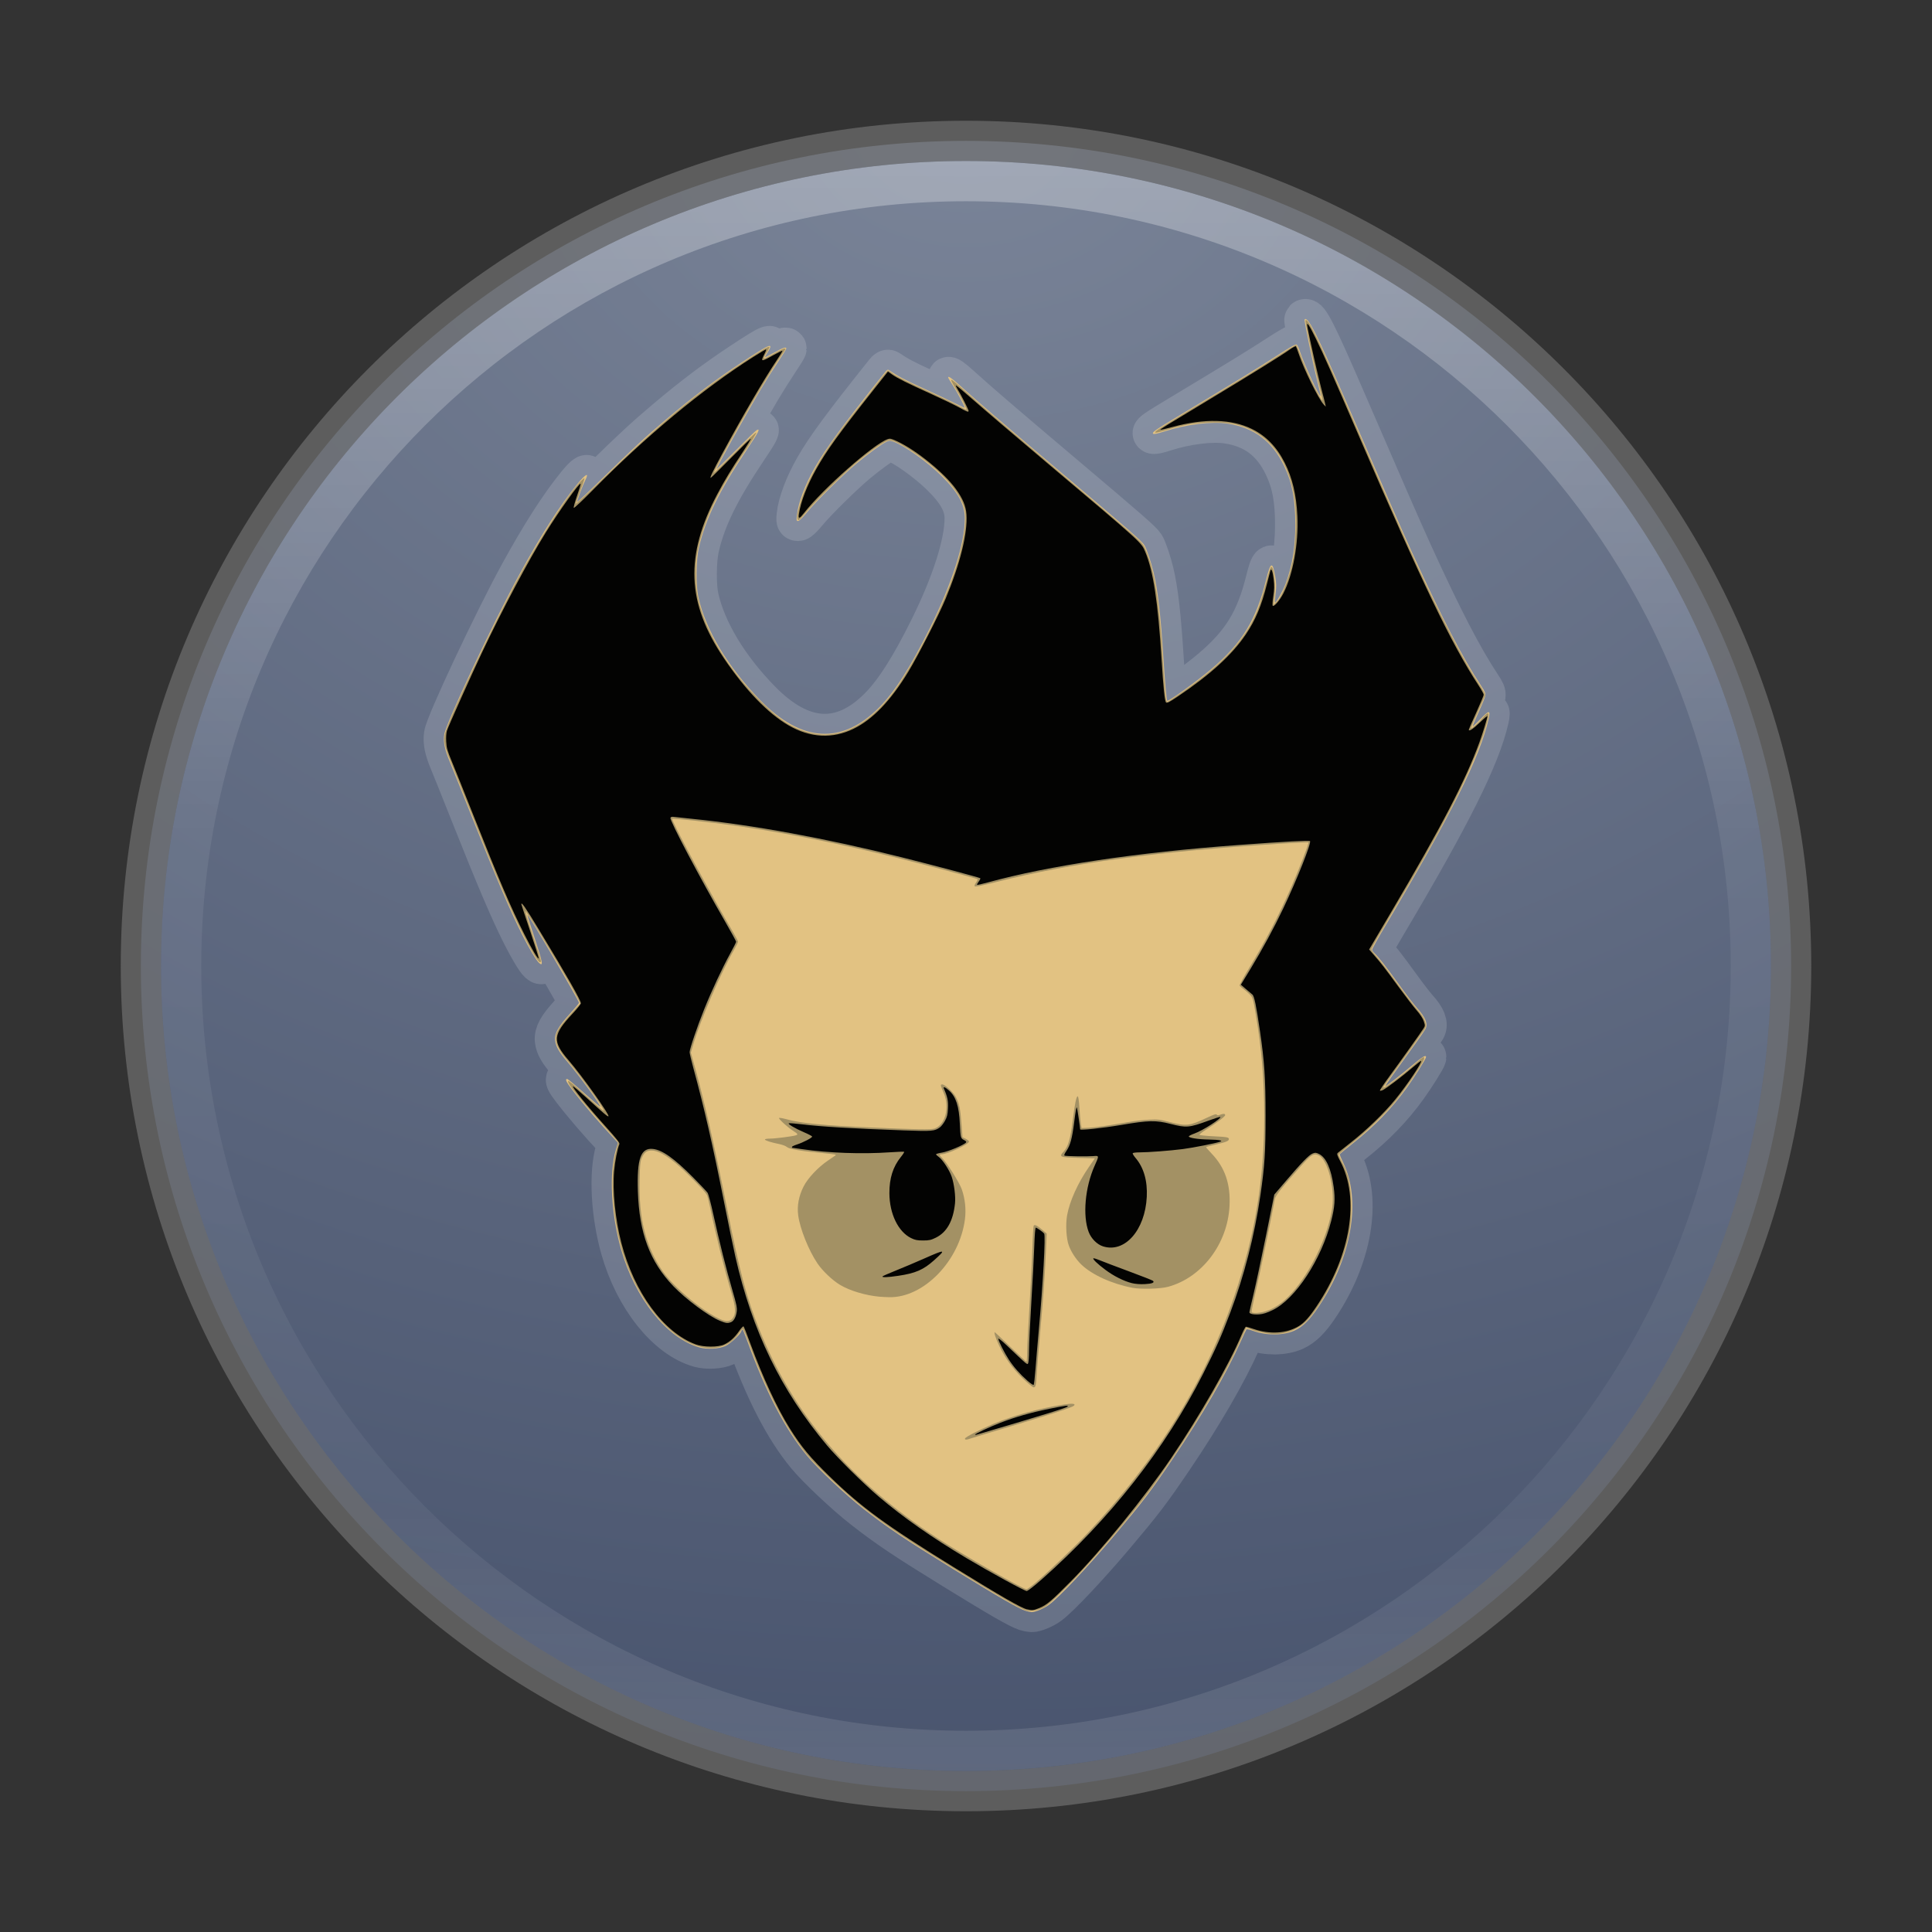 <?xml version="1.0" encoding="UTF-8" standalone="no"?>
<!-- Created with Inkscape (http://www.inkscape.org/) -->

<svg
   xmlns:dc="http://purl.org/dc/elements/1.1/"
   xmlns:cc="http://creativecommons.org/ns#"
   xmlns:rdf="http://www.w3.org/1999/02/22-rdf-syntax-ns#"
   xmlns:svg="http://www.w3.org/2000/svg"
   xmlns="http://www.w3.org/2000/svg"
   xmlns:sodipodi="http://sodipodi.sourceforge.net/DTD/sodipodi-0.dtd"
   xmlns:inkscape="http://www.inkscape.org/namespaces/inkscape"
   id="svg4951"
   height="48px"
   width="48px"
   version="1.1"
   inkscape:version="0.91 r13725"
   sodipodi:docname="dontstarve.svg">
  <rect width="100%" height="100%" fill="#333333" stroke="none"/>
  <sodipodi:namedview
     pagecolor="#ffffff"
     bordercolor="#666666"
     borderopacity="1"
     objecttolerance="10"
     gridtolerance="10"
     guidetolerance="10"
     inkscape:pageopacity="0"
     inkscape:pageshadow="2"
     inkscape:window-width="1535"
     inkscape:window-height="876"
     id="namedview30"
     showgrid="false"
     inkscape:zoom="4.9166667"
     inkscape:cx="-10.779661"
     inkscape:cy="24"
     inkscape:window-x="65"
     inkscape:window-y="24"
     inkscape:window-maximized="1"
     inkscape:current-layer="svg4951" />
  <defs
     id="defs4953">
    <linearGradient
       id="linearGradient3214"
       y2="40.496"
       gradientUnits="userSpaceOnUse"
       x2="71.204"
       gradientTransform="matrix(1.617,0,0,1.617,-92.707,-21.06)"
       y1="15.369"
       x1="71.204">
      <stop
         id="stop4808-4"
         stop-color="#fff"
         offset="0" />
      <stop
         id="stop4810-0"
         stop-color="#fff"
         stop-opacity=".235"
         offset=".424" />
      <stop
         id="stop4812-8"
         stop-color="#fff"
         stop-opacity=".157"
         offset=".821" />
      <stop
         id="stop4814-0"
         stop-color="#fff"
         stop-opacity=".392"
         offset="1" />
    </linearGradient>
    <radialGradient
       id="radialGradient3217"
       gradientUnits="userSpaceOnUse"
       cy="3.99"
       cx="23.896"
       gradientTransform="matrix(0,2.889,-3.813,0,39.213,-65.95)"
       r="20.397">
      <stop
         id="stop4222-7-5"
         stop-color="#7a8498"
         offset="0" />
      <stop
         id="stop4224-0-5"
         stop-color="#34405c"
         offset="1" />
    </radialGradient>
    <radialGradient
       id="radialGradient3220"
       gradientUnits="userSpaceOnUse"
       cy="186.17"
       cx="99.157"
       gradientTransform="matrix(0.271,0,0,0.088,-2.855,25.187)"
       r="62.769">
      <stop
         id="stop3822-2-6-3"
         stop-color="#3d3d3d"
         offset="0" />
      <stop
         id="stop3864-8-7-7"
         stop-color="#686868"
         stop-opacity=".498"
         offset=".5" />
      <stop
         id="stop3824-1-2-5"
         stop-color="#686868"
         stop-opacity="0"
         offset="1" />
    </radialGradient>
  </defs>
  <path
     inkscape:connector-curvature="0"
     d="M 24,3.5 C 12.689,3.5 3.5,12.689 3.5,24 3.5,35.311 12.689,44.5 24,44.5 35.311,44.5 44.5,35.311 44.5,24 44.5,12.689 35.311,3.5 24,3.5 Z"
     style="color:#000000;fill:url(#radialGradient3217)"
     id="path2555-7-2" />
  <path
     inkscape:connector-curvature="0"
     d="M 43.5,24 C 43.5,34.77 34.77,43.5 24,43.5 13.23,43.5 4.5,34.77 4.5,24 4.5,13.23 13.23,4.5 24,4.5 34.77,4.5 43.5,13.23 43.5,24 Z"
     style="color:#000000;opacity:0.3;fill:none;stroke:url(#linearGradient3214);stroke-linecap:round;stroke-linejoin:round"
     id="path4176" />
  <path
     inkscape:connector-curvature="0"
     d="M 24,3.5 C 12.689,3.5 3.5,12.689 3.5,24 3.5,35.311 12.689,44.5 24,44.5 35.311,44.5 44.5,35.311 44.5,24 44.5,12.689 35.311,3.5 24,3.5 Z"
     style="color:#000000;opacity:0.7;fill:none;stroke:#707070"
     id="path3871" />
  <g
     style="opacity:0.15;fill:none;stroke:#ffffff;stroke-width:13.092;stroke-linecap:round;stroke-linejoin:round"
     transform="matrix(0.077,0,0,0.076,41.412,27.023)"
     id="g4366">
    <path
       inkscape:connector-curvature="0"
       d="m -206.88,171.02 c -2.207,-0.691 -8.399,-4.307 -23.385,-13.658 -15.793,-9.855 -21.074,-13.447 -29.081,-19.782 -5.659,-4.477 -14.688,-13.099 -18.101,-17.283 -7.104,-8.711 -13.263,-20.754 -19.445,-38.025 -0.635,-1.774 -1.246,-3.225 -1.359,-3.225 -0.113,-2.1e-4 -0.293,0.278 -0.401,0.619 -0.332,1.046 -3.509,4.021 -5.094,4.771 -2.047,0.968 -5.947,1.184 -8.43,0.467 -10.552,-3.05 -20.792,-16.094 -25.301,-32.232 -3.159,-11.304 -3.853,-24.731 -1.668,-32.24 l 0.71,-2.43 -0.832,-0.9 c -5.361,-5.797 -10.378,-11.714 -13.94,-16.437 -1.951,-2.588 -2.373,-3.513 -1.601,-3.513 0.213,0 2.677,2.076 5.475,4.614 2.798,2.538 5.145,4.561 5.215,4.497 0.34,-0.311 -6.841,-10.275 -10.566,-14.661 -2.764,-3.254 -3.778,-5.032 -4.016,-7.038 -0.265,-2.236 0.962,-4.495 4.696,-8.643 1.655,-1.839 3.009,-3.484 3.009,-3.655 0,-0.775 -16.375,-29.039 -16.659,-28.755 -0.06,0.06 1.034,3.606 2.431,7.879 2.548,7.795 2.771,9.118 1.317,7.803 -0.861,-0.779 -3.173,-4.686 -5.319,-8.991 -3.902,-7.822 -8.428,-18.576 -16.732,-39.75 -3.009,-7.673 -6.094,-15.464 -6.857,-17.313 -1.519,-3.685 -1.997,-6.14 -1.665,-8.559 0.502,-3.665 16.012,-37.128 24.368,-52.577 6.922,-12.797 12.857,-22.187 18.42,-29.142 2.838,-3.548 4.12,-4.219 2.7,-1.412 -0.775,1.532 -2.604,6.513 -2.604,7.092 0,0.187 3.881,-3.51 8.625,-8.216 9.305,-9.229 13.473,-13.129 20.025,-18.735 8.86,-7.58 16.179,-13.164 24.751,-18.883 9.321,-6.219 10.252,-6.533 7.757,-2.615 -0.346,0.544 -0.579,1.04 -0.516,1.103 0.062,0.062 1.395,-0.618 2.961,-1.512 2.762,-1.577 3.897,-1.961 3.897,-1.319 0,0.171 -1.266,2.23 -2.813,4.575 -1.547,2.345 -3.977,6.257 -5.399,8.693 -5.151,8.821 -14.288,25.541 -14.288,26.146 0,0.123 2.789,-2.629 6.197,-6.115 3.409,-3.486 6.438,-6.468 6.732,-6.625 1.289,-0.69 0.649,0.617 -2.972,6.069 -9.107,13.711 -13.618,23.049 -15.718,32.541 -0.892,4.03 -0.956,12.202 -0.127,16.007 2.347,10.762 9.531,22.88 19.985,33.708 13.331,13.808 26.341,14.593 38.384,2.316 5.011,-5.108 10.137,-13.251 16.354,-25.974 7.145,-14.623 11.276,-27.778 11.257,-35.85 -0.01,-4.486 -2.2,-8.526 -7.483,-13.81 -4.661,-4.661 -12.054,-9.986 -15.603,-11.238 -1.149,-0.405 -1.342,-0.395 -2.354,0.121 -1.698,0.867 -5.547,3.7 -9.352,6.884 -4.321,3.616 -13.224,12.498 -16.2,16.164 -1.389,1.71 -2.467,2.773 -2.816,2.775 -0.516,0.003 -0.549,-0.164 -0.372,-1.895 0.412,-4.024 2.579,-9.867 5.765,-15.548 3.589,-6.399 9.146,-14.044 22.754,-31.304 0.534,-0.678 0.816,-0.826 1.139,-0.6 2.796,1.955 5.054,3.167 11.18,6.003 3.96,1.833 8.545,4.028 10.188,4.877 1.643,0.849 3.036,1.496 3.094,1.438 0.183,-0.183 -2.347,-5.019 -3.871,-7.398 -0.803,-1.254 -1.461,-2.368 -1.461,-2.475 0,-0.634 1.109,0.135 3.901,2.703 5.393,4.963 14.169,12.599 33.599,29.237 20.966,17.952 25.004,21.529 25.828,22.881 0.719,1.18 2.176,5.555 2.964,8.905 1.367,5.814 2.315,14.181 3.156,27.879 0.458,7.458 1.016,13.851 1.228,14.071 0.341,0.355 9.615,-6.401 14.258,-10.386 9.943,-8.536 14.451,-15.985 17.659,-29.186 1.436,-5.907 2.084,-6.159 2.931,-1.14 0.386,2.291 0.41,3.285 0.137,5.625 -0.183,1.563 -0.278,2.897 -0.212,2.963 0.298,0.298 2.59,-3.81 3.448,-6.179 2.191,-6.05 3.106,-11.696 3.121,-19.269 0.017,-8.243 -1.006,-13.717 -3.58,-19.155 -3.84,-8.113 -9.655,-12.542 -18.226,-13.881 -5.144,-0.804 -13.235,0.205 -20.456,2.549 -2.281,0.741 -3.388,0.973 -3.6,0.756 -0.453,-0.464 0.469,-1.111 8.928,-6.267 18.576,-11.322 25.067,-15.353 30.807,-19.127 4.309,-2.834 6.264,-3.961 6.554,-3.777 0.227,0.143 0.716,1.204 1.087,2.357 1.279,3.983 6.262,14.852 6.636,14.478 0.073,-0.073 -0.324,-1.943 -0.882,-4.157 -1.554,-6.169 -4.515,-20.646 -4.273,-20.888 1.074,-1.074 3.857,4.496 13.224,26.464 11.918,27.952 18.23,42.583 21.548,49.95 9.575,21.262 16.118,34.064 22.052,43.15 1.36,2.083 1.606,2.662 1.475,3.47 -0.087,0.533 -1.06,2.962 -2.163,5.397 -1.103,2.435 -1.944,4.489 -1.868,4.565 0.076,0.076 1.171,-0.96 2.433,-2.302 2.838,-3.017 3.339,-3.031 2.678,-0.074 -2.783,12.451 -12.141,31.452 -33.209,67.43 -2.411,4.117 -4.383,7.705 -4.383,7.973 0,0.268 0.354,0.814 0.787,1.214 1.25,1.155 3.597,4.195 7.973,10.327 2.237,3.135 4.826,6.548 5.753,7.585 2.747,3.073 3.578,5.216 2.666,6.877 -0.291,0.529 -1.667,2.554 -3.057,4.5 -6.829,9.553 -9.927,13.982 -9.84,14.069 0.176,0.176 4.785,-3.412 8.496,-6.613 3.392,-2.927 4.623,-3.682 4.623,-2.837 0,0.528 -3.645,6.435 -6.093,9.873 -4.91,6.897 -10.378,12.611 -17.641,18.434 -2.209,1.771 -4.058,3.333 -4.109,3.471 -0.051,0.138 0.447,1.373 1.107,2.746 5.925,12.312 2.757,31.007 -7.997,47.195 -2.797,4.211 -5.018,6.431 -7.676,7.675 -3.501,1.638 -9.006,1.695 -13.3,0.136 -1.119,-0.406 -2.124,-0.642 -2.235,-0.525 -0.111,0.118 -0.973,1.969 -1.916,4.114 -4.553,10.353 -12.383,24.038 -21.886,38.25 -7.297,10.913 -9.555,13.915 -18.957,25.2 -8.258,9.912 -17.557,19.903 -20.875,22.428 -1.621,1.233 -4.539,2.487 -5.708,2.452 -0.365,-0.011 -1.219,-0.194 -1.897,-0.406 z"
       id="path4368" />
    <path
       inkscape:connector-curvature="0"
       d="m -206.89,170.84 c -1.883,-0.577 -8.957,-4.737 -23.358,-13.735 -15.837,-9.896 -21.229,-13.565 -28.963,-19.711 -5.263,-4.182 -15.042,-13.492 -18.103,-17.235 -6.552,-8.01 -12.796,-20.049 -18.515,-35.7 -1.114,-3.049 -2.146,-5.583 -2.292,-5.632 -0.147,-0.049 -0.712,0.598 -1.256,1.438 -3.508,5.414 -10.337,6.415 -17.27,2.533 -8.83,-4.945 -16.863,-16.728 -20.656,-30.296 -1.78,-6.369 -2.902,-14.616 -2.885,-21.216 0.011,-4.386 0.34,-7.269 1.231,-10.782 l 0.659,-2.599 -1.325,-1.498 c -10.999,-12.444 -15.436,-17.992 -14.854,-18.574 0.201,-0.201 2.077,1.391 7.323,6.212 2.197,2.019 4.061,3.603 4.144,3.52 0.361,-0.361 -7.644,-11.577 -11.392,-15.962 -4.401,-5.149 -5.083,-7.94 -2.788,-11.396 0.611,-0.92 2.345,-3.03 3.853,-4.689 l 2.742,-3.016 -0.912,-1.849 c -2.46,-4.988 -16.7,-29.027 -16.819,-28.392 -0.045,0.243 1.067,3.882 2.472,8.086 1.405,4.204 2.555,7.883 2.555,8.175 0,1.802 -2.178,-1.42 -5.624,-8.318 -4.231,-8.47 -8.774,-19.235 -16.874,-39.995 -2.62,-6.713 -5.527,-14.066 -6.461,-16.341 -2.151,-5.238 -2.553,-7.362 -1.878,-9.91 1.452,-5.475 17.13,-38.89 25.01,-53.305 7.263,-13.286 15.751,-26.292 19.187,-29.4 0.99,-0.896 1.016,-1.033 -0.7,3.75 -0.651,1.815 -1.284,3.638 -1.407,4.05 -0.139,0.466 3.288,-2.725 9.037,-8.415 17.693,-17.51 30.549,-28.262 45.969,-38.444 5.224,-3.45 7.192,-4.591 7.459,-4.323 0.088,0.088 -0.263,0.818 -0.779,1.622 -0.859,1.339 -1.161,2.16 -0.794,2.16 0.079,0 1.462,-0.743 3.073,-1.65 2.753,-1.551 3.683,-1.918 3.683,-1.452 0,0.109 -0.794,1.358 -1.764,2.775 -2.511,3.67 -8.291,13.401 -12.844,21.627 -4.428,7.999 -8.492,15.682 -8.492,16.055 0,0.138 3.046,-2.844 6.77,-6.627 3.723,-3.783 6.837,-6.718 6.918,-6.523 0.082,0.195 -1.324,2.557 -3.123,5.25 -9.457,14.149 -13.901,23.593 -15.858,33.696 -0.772,3.986 -0.702,11.043 0.149,15.057 2.328,10.975 9.885,23.491 20.719,34.315 6.054,6.049 10.684,8.866 16.512,10.044 9.462,1.914 19.125,-3.6 27.256,-15.554 5.435,-7.989 12.718,-22.287 16.755,-32.893 3.794,-9.966 5.815,-20.057 4.903,-24.475 -0.917,-4.438 -4.765,-9.614 -11.068,-14.886 -5.126,-4.288 -11.305,-8.058 -13.206,-8.058 -1.174,0 -5.059,2.614 -10.077,6.779 -4.497,3.733 -14.093,13.273 -16.95,16.85 -1.073,1.343 -2.119,2.449 -2.325,2.457 -1.4,0.053 0.897,-8.204 3.952,-14.207 3.309,-6.503 7.292,-12.414 14.976,-22.229 2.325,-2.97 5.433,-6.986 6.907,-8.925 1.473,-1.939 2.808,-3.525 2.966,-3.525 0.158,0 0.78,0.388 1.381,0.862 1.324,1.044 4.753,2.78 13.093,6.631 3.465,1.6 7.298,3.474 8.517,4.166 1.219,0.692 2.274,1.2 2.344,1.13 0.185,-0.185 -2.157,-4.783 -3.733,-7.326 -0.745,-1.203 -1.274,-2.267 -1.177,-2.365 0.199,-0.199 0.649,0.182 8.195,6.96 2.944,2.644 14.736,12.847 26.203,22.671 11.468,9.825 22.354,19.233 24.193,20.907 3.063,2.79 3.419,3.227 4.249,5.229 2.837,6.843 4.312,16.628 5.463,36.235 0.353,6.017 0.856,11.907 1.081,12.675 0.085,0.289 0.263,0.525 0.395,0.525 0.132,0 2.182,-1.364 4.555,-3.032 13.605,-9.561 20.795,-17.514 24.575,-27.181 0.665,-1.701 1.834,-5.521 2.597,-8.49 0.861,-3.347 1.53,-5.397 1.76,-5.397 0.966,0 1.548,6.815 0.923,10.8 l -0.259,1.65 0.772,-0.716 c 1.895,-1.758 4.145,-7.373 5.485,-13.684 1.058,-4.982 1.349,-15.42 0.569,-20.393 -1.838,-11.72 -7.075,-19.596 -15.323,-23.045 -3.327,-1.391 -6.173,-1.864 -11.085,-1.84 -5.12,0.025 -8.915,0.644 -14.706,2.399 -6.155,1.866 -5.747,1.506 7.356,-6.483 16.655,-10.154 22.523,-13.802 28.312,-17.599 3.114,-2.043 5.8,-3.668 5.968,-3.612 0.168,0.056 0.771,1.446 1.339,3.088 1.675,4.84 6.756,15.461 7.189,15.028 0.057,-0.057 -0.423,-2.182 -1.067,-4.723 -1.693,-6.683 -4.682,-21.229 -4.416,-21.494 0.815,-0.812 4.357,6.586 13.824,28.874 17.486,41.17 23.048,53.717 30.457,68.7 4.707,9.518 8.233,15.955 11.534,21.053 1.666,2.573 2.217,3.666 2.079,4.124 -0.104,0.343 -1.188,2.836 -2.41,5.541 -1.222,2.705 -2.156,4.984 -2.075,5.065 0.212,0.212 2.203,-1.577 3.735,-3.354 2.249,-2.609 2.403,-2.017 0.884,3.391 -1.769,6.299 -6.733,17.799 -12.315,28.53 -4.98,9.572 -10.088,18.685 -19.064,34.01 -2.886,4.928 -5.313,9.211 -5.394,9.518 -0.1,0.382 0.411,1.165 1.622,2.487 0.972,1.061 3.922,4.928 6.555,8.594 2.633,3.665 5.552,7.531 6.487,8.59 2.655,3.008 3.466,5.242 2.446,6.745 -1.77,2.608 -10.627,15.12 -11.839,16.726 -0.797,1.056 -1.45,2.042 -1.45,2.192 0,0.658 5.947,-3.825 10.557,-7.957 2.326,-2.085 2.643,-2.27 2.643,-1.543 0,1.018 -4.899,8.533 -8.716,13.37 -3.322,4.21 -9.742,10.521 -14.76,14.509 -2.269,1.803 -4.125,3.431 -4.125,3.616 0,0.186 0.409,1.093 0.91,2.018 2.291,4.23 3.14,8.309 3.139,15.076 0,5.763 -0.469,8.941 -2.129,14.455 -2.418,8.03 -7.659,17.877 -12.033,22.608 -2.543,2.751 -6.583,4.471 -10.525,4.482 -1.94,0.005 -5.62,-0.73 -7.643,-1.527 -0.824,-0.325 -1.535,-0.552 -1.581,-0.504 -0.046,0.047 -0.847,1.841 -1.779,3.986 -5.584,12.845 -17.017,32.07 -28.991,48.75 -5.931,8.261 -19.754,24.586 -26.902,31.77 -5.175,5.201 -6.518,6.389 -8.016,7.087 -1.961,0.914 -3.967,1.184 -5.442,0.732 z m 3.565,-9.319 c 4.715,-4.126 12.07,-11.244 16.318,-15.79 22.367,-23.942 38.152,-49.78 47.517,-77.779 6.641,-19.858 9.582,-37.901 9.59,-58.851 0.005,-11.58 -0.85,-21.905 -2.74,-33.099 -0.896,-5.305 -0.931,-5.42 -2.004,-6.534 -0.601,-0.624 -1.532,-1.434 -2.068,-1.8 -0.536,-0.366 -1.042,-0.838 -1.123,-1.048 -0.081,-0.21 1.249,-2.708 2.957,-5.55 5.424,-9.03 9.576,-17.116 13.82,-26.918 2.364,-5.459 5.647,-14.115 5.434,-14.328 -0.088,-0.088 -3.707,0.066 -8.041,0.343 -41.159,2.626 -68.253,6.316 -92.906,12.653 -4.089,1.051 -6.529,1.547 -6.712,1.365 -0.183,-0.183 -0.043,-0.629 0.383,-1.227 0.368,-0.517 0.597,-1.013 0.507,-1.103 -0.259,-0.259 -15.706,-4.415 -26.003,-6.996 -19.352,-4.85 -36.335,-8.251 -53.1,-10.632 -6.77,-0.962 -19.24,-2.335 -19.435,-2.14 -0.43,0.43 12.996,25.753 19.776,37.299 0.802,1.366 1.459,2.671 1.459,2.898 0,0.228 -0.564,1.405 -1.253,2.616 -4.422,7.773 -10.889,22.991 -13.26,31.205 l -0.705,2.441 0.721,2.578 c 3.345,11.963 6.791,27.17 11.05,48.758 4.016,20.356 6.243,28.832 10.235,38.949 11.069,28.052 29.341,49.787 57.539,68.443 8.234,5.447 27.572,16.664 28.746,16.674 0.288,0.003 1.773,-1.089 3.3,-2.426 z m -23.12,-46.84 c 0.153,-0.498 4.642,-2.845 8.975,-4.692 6.646,-2.832 15.21,-5.219 23.115,-6.441 2.598,-0.402 3.723,-0.25 3.061,0.412 -0.564,0.564 -6.676,2.588 -19.919,6.597 -7.021,2.125 -13.141,4.007 -13.601,4.181 -1.116,0.424 -1.772,0.401 -1.632,-0.057 z m 18.617,-19.65 c -3.264,-3.212 -5.697,-6.631 -7.585,-10.658 -1.121,-2.393 -1.772,-4.418 -1.421,-4.418 0.084,0 2.357,2.16 5.051,4.8 2.695,2.64 5.006,4.8 5.136,4.8 0.13,0 0.237,-1.316 0.239,-2.925 10e-4,-1.609 0.344,-8.46 0.762,-15.225 0.417,-6.765 0.842,-15.363 0.943,-19.106 0.101,-3.743 0.29,-6.977 0.419,-7.186 0.302,-0.488 1.175,-0.045 2.938,1.491 l 1.263,1.101 -0.321,7.05 c -0.357,7.836 -0.852,14.711 -1.946,27 -0.404,4.537 -0.814,9.6 -0.912,11.25 -0.259,4.377 -0.379,4.95 -1.035,4.95 -0.307,0 -1.897,-1.316 -3.532,-2.925 z m -46.13,-26.69 c -4.575,-0.416 -9.629,-1.944 -12.802,-3.872 -2.504,-1.521 -5.668,-4.567 -7.31,-7.037 -2.834,-4.264 -5.611,-11.279 -6.195,-15.656 -0.418,-3.126 0.154,-6.279 1.71,-9.435 1.339,-2.715 4.672,-6.317 7.861,-8.496 2.834,-1.936 2.618,-1.764 2.437,-1.945 -0.082,-0.082 -2.274,-0.353 -4.87,-0.602 -6.83,-0.654 -10.058,-1.225 -10.803,-1.911 -0.345,-0.317 -1.428,-0.74 -2.409,-0.94 -2.7,-0.55 -4.67,-1.187 -4.67,-1.509 0,-0.159 0.776,-0.289 1.725,-0.29 1.635,-0.003 7.123,-0.715 8.25,-1.072 0.787,-0.249 0.651,-0.496 -0.765,-1.391 -1.711,-1.081 -4.912,-4.018 -4.661,-4.277 0.109,-0.113 1.189,0.071 2.4,0.408 4.815,1.341 11.606,2.007 27.702,2.719 14.281,0.632 18.905,0.708 20.043,0.333 3.458,-1.141 4.986,-6.854 3.063,-11.453 -1.196,-2.86 -1.214,-2.966 -0.523,-2.966 0.881,0 3.59,2.566 4.404,4.173 1.077,2.124 1.399,3.687 1.771,8.577 l 0.342,4.5 1.05,0.524 c 0.578,0.288 1.05,0.693 1.05,0.9 0,0.868 -6.917,4.126 -8.758,4.126 -0.89,0 -0.874,0.324 0.059,1.2 1.392,1.308 5.611,8.103 6.349,10.227 1.087,3.125 1.451,6.611 1.031,9.881 -1.748,13.633 -13.377,25.715 -24.481,25.436 -0.99,-0.025 -2.34,-0.094 -3,-0.154 z m 81.6,-2.91 c -6.67,-1.281 -13.115,-4.247 -16.566,-7.623 -1.7,-1.663 -3.246,-4.046 -4.034,-6.218 -0.818,-2.255 -1.077,-6.902 -0.55,-9.873 0.817,-4.608 3.47,-10.563 7.026,-15.775 l 1.937,-2.839 -5.218,-0.15 c -6.149,-0.177 -6.453,-0.306 -4.861,-2.068 1.472,-1.629 2.195,-4.155 2.95,-10.306 0.677,-5.515 1.149,-7.78 1.615,-7.753 0.17,0.01 0.394,1.61 0.517,3.697 0.12,2.024 0.327,4.354 0.46,5.179 l 0.243,1.5 2.09,-0.085 c 2.147,-0.087 6.962,-0.779 13.04,-1.875 1.897,-0.342 4.867,-0.695 6.6,-0.784 2.856,-0.147 3.481,-0.075 6.695,0.766 5.423,1.419 6.332,1.314 11.999,-1.39 2.183,-1.042 3.004,-1.308 3.175,-1.032 0.172,0.278 0.44,0.293 1.05,0.061 1.123,-0.427 1.681,-0.391 1.681,0.11 0,0.458 -2.772,2.59 -6.239,4.798 -1.204,0.767 -2.118,1.507 -2.033,1.646 0.086,0.139 2.016,0.346 4.289,0.46 4.62,0.232 5.183,0.333 5.183,0.934 0,0.617 -0.83,0.965 -4.205,1.763 -1.669,0.394 -3.088,0.771 -3.153,0.836 -0.066,0.065 0.72,1.003 1.745,2.083 4.354,4.588 6.19,10.016 5.82,17.208 -0.639,12.405 -8.912,23.406 -19.856,26.402 -2.443,0.669 -8.691,0.849 -11.4,0.328 z m -129.06,9.957 c 1.129,-1.519 1.019,-3.467 -0.491,-8.637 -2.33,-7.982 -5.003,-18.86 -6.817,-27.75 -0.37,-1.815 -0.829,-3.609 -1.019,-3.986 -0.609,-1.208 -7.122,-7.902 -10.051,-10.328 -3.45,-2.859 -5.863,-4.136 -7.812,-4.136 -1.605,0 -2.345,0.592 -3.192,2.554 -0.406,0.942 -0.544,2.388 -0.65,6.82 -0.308,12.875 1.989,22.114 7.497,30.154 4.472,6.527 17.353,16.518 20.899,16.211 0.708,-0.061 1.221,-0.344 1.636,-0.902 z m 172.14,-2.349 c 3.332,-1.123 6.359,-3.465 9.462,-7.322 5.857,-7.281 10.748,-18.261 11.862,-26.629 0.848,-6.372 -1.452,-15.438 -4.29,-16.906 -1.624,-0.84 -2.396,-0.394 -5.646,3.267 -5.957,6.709 -8.398,9.823 -8.595,10.965 -0.809,4.688 -4.897,24.734 -6.129,30.051 -0.84,3.626 -1.444,6.726 -1.344,6.889 0.307,0.496 2.763,0.331 4.681,-0.315 z"
       id="path4370" />
    <path
       inkscape:connector-curvature="0"
       d="m -206.46,170.53 c -1.855,-0.438 -8.386,-4.244 -23.641,-13.776 -21.86,-13.66 -29.68,-19.45 -40.005,-29.619 -6.283,-6.188 -9.173,-9.715 -12.885,-15.725 -4.113,-6.659 -8.742,-16.752 -12.706,-27.707 -1.075,-2.97 -2.063,-5.514 -2.197,-5.654 -0.134,-0.14 -0.786,0.545 -1.449,1.522 -1.453,2.14 -3.005,3.551 -4.84,4.4 -1.967,0.91 -6.635,0.887 -9.138,-0.046 -10.396,-3.874 -19.883,-16.98 -24.018,-33.18 -1.955,-7.658 -2.891,-17.141 -2.321,-23.51 0.295,-3.3 1.037,-7.139 1.704,-8.821 0.138,-0.347 -1.03,-1.861 -4.052,-5.25 -6.39,-7.173 -11.55,-13.62 -10.9,-13.62 0.143,0 2.058,1.654 4.257,3.675 6.044,5.557 6.948,6.33 7.157,6.121 0.441,-0.441 -8.514,-13.187 -12.784,-18.196 -5.406,-6.341 -5.234,-8.383 1.302,-15.462 1.418,-1.536 2.578,-3.01 2.578,-3.275 0,-0.956 -4.585,-9.104 -13.552,-24.088 -4.386,-7.328 -5.648,-9.178 -5.648,-8.279 0,0.108 1.295,4.1 2.878,8.872 1.583,4.772 2.805,8.748 2.717,8.837 -0.276,0.276 -2.121,-2.863 -4.618,-7.855 -4.294,-8.585 -8.217,-17.86 -16.306,-38.55 -2.935,-7.508 -6.112,-15.54 -7.061,-17.85 -1.499,-3.651 -1.741,-4.519 -1.853,-6.638 -0.079,-1.494 0.017,-2.888 0.247,-3.6 0.52,-1.606 7.692,-17.817 11.265,-25.463 6.551,-14.02 15.024,-30.175 20.611,-39.3 4.368,-7.134 10.853,-16.316 11.247,-15.923 0.084,0.084 -0.431,1.841 -1.145,3.905 -0.714,2.064 -1.192,3.857 -1.062,3.985 0.129,0.128 2.754,-2.36 5.833,-5.529 17.393,-17.903 35.584,-33.21 52.028,-43.779 2.147,-1.38 4.022,-2.509 4.167,-2.509 0.144,0 -0.077,0.671 -0.492,1.49 -1.336,2.636 -1.155,2.667 2.747,0.468 1.603,-0.903 2.974,-1.582 3.047,-1.509 0.073,0.073 -0.743,1.453 -1.814,3.067 -3.998,6.025 -11.12,18.399 -17.575,30.534 -3.15,5.923 -4.111,7.95 -3.766,7.95 0.112,0 3.033,-2.908 6.492,-6.462 3.459,-3.554 6.358,-6.393 6.442,-6.309 0.084,0.084 -1.066,2.013 -2.556,4.287 -3.768,5.749 -5.827,9.199 -8.196,13.734 -10.559,20.208 -9.954,35.655 2.107,53.762 6.854,10.29 14.181,17.996 20.821,21.897 6.981,4.101 14.181,4.487 20.983,1.123 6.181,-3.056 11.993,-9.195 17.656,-18.648 3.214,-5.365 9.882,-18.583 12.06,-23.909 4.695,-11.478 7.13,-21.453 6.716,-27.505 -0.189,-2.759 -1.186,-5.176 -3.433,-8.326 -3.744,-5.246 -12.692,-12.625 -18.867,-15.557 -1.935,-0.919 -2.325,-1.009 -3.138,-0.726 -4.494,1.567 -20.819,16.166 -26.941,24.094 -1.553,2.011 -1.926,2.082 -1.669,0.317 0.578,-3.982 2.61,-9.32 5.586,-14.68 3.387,-6.098 7.226,-11.484 18.209,-25.541 l 4.916,-6.292 1.384,0.986 c 1.706,1.215 4.651,2.698 12.789,6.44 3.468,1.595 7.431,3.533 8.807,4.306 2.592,1.458 3.038,1.619 3.038,1.101 0,-0.395 -2.534,-5.443 -3.501,-6.975 -0.408,-0.647 -0.674,-1.244 -0.591,-1.327 0.083,-0.083 2.624,2.062 5.647,4.767 3.023,2.705 13.528,11.791 23.346,20.19 31.334,26.809 30.797,26.316 32.086,29.412 2.591,6.223 4.124,16.403 5.262,34.938 0.597,9.712 1.022,13.867 1.468,14.33 0.293,0.305 1.08,-0.107 3.95,-2.066 10.396,-7.097 17.311,-13.5 21.758,-20.149 3.139,-4.694 5.113,-9.466 6.851,-16.565 0.525,-2.145 1.02,-4.091 1.099,-4.325 0.313,-0.92 0.755,0.266 1.061,2.85 0.25,2.113 0.224,3.274 -0.122,5.525 -0.242,1.567 -0.325,2.974 -0.185,3.126 0.407,0.443 2.3,-1.799 3.455,-4.092 3.097,-6.149 4.918,-16.295 4.511,-25.134 -0.325,-7.06 -1.605,-12.527 -4.109,-17.55 -2.579,-5.175 -6.054,-8.786 -10.635,-11.051 -6.544,-3.236 -15.245,-3.454 -25.517,-0.638 -2.103,0.576 -3.878,0.995 -3.943,0.93 -0.152,-0.152 1.132,-0.957 16.11,-10.097 13.018,-7.944 22.81,-14.108 25.704,-16.18 0.939,-0.672 1.795,-1.119 1.903,-0.992 0.108,0.126 0.506,1.175 0.884,2.33 1.643,5.021 6.391,14.829 8.054,16.642 l 0.696,0.758 -0.135,-0.75 c -0.074,-0.412 -0.685,-2.842 -1.357,-5.4 -1.029,-3.917 -3.683,-15.875 -4.42,-19.918 -0.379,-2.078 0.432,-0.941 2.735,3.836 2.612,5.418 5.069,11.049 14.086,32.283 20.183,47.528 29.65,67.525 38.286,80.877 0.97,1.5 1.764,2.953 1.764,3.229 0,0.276 -1.08,2.912 -2.4,5.857 -1.32,2.945 -2.4,5.441 -2.4,5.546 0,0.707 1.327,-0.154 3.487,-2.262 1.382,-1.349 2.513,-2.309 2.513,-2.134 0,0.6 -1.513,5.631 -2.598,8.637 -4.529,12.551 -12.157,27.415 -28.364,55.27 l -7.197,12.37 1.615,1.88 c 2.349,2.734 3.28,3.954 7.846,10.28 2.263,3.135 4.914,6.624 5.891,7.754 1.094,1.264 1.965,2.62 2.267,3.529 0.463,1.393 0.46,1.524 -0.06,2.357 -0.878,1.406 -7.453,10.767 -11.004,15.666 -1.789,2.469 -3.174,4.568 -3.076,4.666 0.097,0.097 0.491,0.034 0.874,-0.141 1.045,-0.476 6.281,-4.49 9.469,-7.259 1.547,-1.344 2.874,-2.384 2.947,-2.31 0.423,0.423 -4.425,7.776 -8.31,12.605 -3.579,4.448 -9.393,10.142 -14.4,14.104 -2.062,1.632 -3.939,3.141 -4.169,3.354 -0.355,0.327 -0.232,0.747 0.809,2.747 6.335,12.177 3.367,30.685 -7.591,47.33 -2.356,3.579 -3.991,5.433 -5.764,6.536 -3.899,2.426 -9.315,2.791 -14.557,0.982 -1.223,-0.422 -2.363,-0.767 -2.533,-0.767 -0.17,0 -0.826,1.249 -1.457,2.775 -3.962,9.58 -13.473,26.429 -22.737,40.275 -8.516,12.728 -22.438,30.069 -32.151,40.045 -6.363,6.536 -7.964,7.909 -10.355,8.88 -1.907,0.775 -2.235,0.808 -3.956,0.402 z m 4.561,-9.607 c 22.197,-19.868 40.03,-42.871 52.307,-67.47 4.099,-8.213 5.879,-12.278 8.754,-19.993 4.502,-12.08 7.792,-25.075 9.709,-38.357 1.347,-9.329 1.657,-14.199 1.654,-25.95 -0.003,-12.084 -0.364,-17.661 -1.777,-27.45 -1.241,-8.601 -1.863,-11.649 -2.481,-12.153 -0.305,-0.249 -1.265,-1.074 -2.133,-1.833 l -1.578,-1.381 3.131,-5.217 c 3.852,-6.418 7.514,-13.265 10.539,-19.707 4.405,-9.38 9.159,-21.496 8.638,-22.016 -0.279,-0.279 -7.981,0.146 -23.013,1.269 -32.838,2.453 -61.262,6.754 -80.984,12.255 -1.806,0.504 -3.349,0.851 -3.429,0.771 -0.08,-0.08 0.161,-0.559 0.535,-1.065 0.374,-0.506 0.604,-0.996 0.511,-1.089 -0.236,-0.236 -14.818,-4.172 -25.384,-6.851 -24.414,-6.191 -48.073,-10.588 -67.651,-12.575 -2.475,-0.251 -5.01,-0.527 -5.633,-0.612 -0.831,-0.114 -1.178,-0.037 -1.304,0.29 -0.307,0.799 9.422,19.494 17.768,34.144 1.88,3.301 3.419,6.162 3.419,6.359 0,0.197 -0.836,1.893 -1.858,3.769 -2.541,4.668 -6.084,12.347 -8.438,18.291 -2.288,5.778 -4.705,12.985 -4.705,14.031 0,0.401 0.532,2.707 1.183,5.124 3.552,13.193 6.295,25.316 9.92,43.844 1.34,6.848 2.979,14.88 3.644,17.85 5.47,24.447 14.734,43.784 29.582,61.745 3.369,4.076 11.613,12.35 16.57,16.631 7.914,6.835 17.258,13.477 28.5,20.259 7.575,4.569 18.65,10.696 19.35,10.703 0.349,0.004 2.293,-1.509 4.65,-3.619 z m -21.3,-47.497 c 0,-0.293 4.533,-2.453 8.113,-3.866 4.723,-1.864 9.983,-3.385 15.886,-4.593 5.215,-1.067 6.142,-1.185 5.869,-0.743 -0.257,0.417 -6.89,2.499 -29.343,9.212 -0.289,0.086 -0.525,0.082 -0.525,-0.01 z m 16.89,-17.626 c -2.421,-2.168 -4.424,-4.473 -5.989,-6.893 -1.472,-2.275 -3.4,-6.154 -3.4,-6.84 0,-0.249 1.181,0.693 2.625,2.093 6.596,6.396 6.679,6.467 6.98,5.992 0.157,-0.247 0.289,-2.138 0.293,-4.2 0.004,-2.062 0.344,-9.217 0.754,-15.9 0.41,-6.683 0.835,-14.884 0.944,-18.225 0.121,-3.704 0.315,-6.075 0.498,-6.075 0.324,0 2.305,1.421 2.696,1.934 0.493,0.647 -0.365,16.296 -1.727,31.516 -0.399,4.455 -0.885,10.26 -1.08,12.9 -0.195,2.64 -0.457,4.912 -0.582,5.048 -0.125,0.136 -1.03,-0.471 -2.011,-1.35 z m 33.68,-31.909 c -2.581,-0.652 -5.813,-2.297 -8.485,-4.317 -2.535,-1.917 -4.191,-3.515 -3.92,-3.786 0.094,-0.094 1.029,0.193 2.078,0.637 1.049,0.444 5.272,2.068 9.384,3.609 4.112,1.541 7.615,2.941 7.785,3.11 0.593,0.593 -0.324,0.959 -2.703,1.078 -1.486,0.074 -3.017,-0.048 -4.139,-0.332 z m -80.405,-2.22 c 0.157,-0.155 2.107,-1.02 4.335,-1.922 2.228,-0.903 6.337,-2.666 9.133,-3.919 6.877,-3.082 7.131,-3.031 3.104,0.617 -3.418,3.097 -5.976,4.218 -11.533,5.056 -3.418,0.515 -5.46,0.583 -5.039,0.168 z m 71.136,-9.788 c -1.941,-0.62 -3.839,-2.545 -4.651,-4.717 -1.99,-5.318 -1.163,-14.657 1.912,-21.608 1.503,-3.396 1.511,-3.34 -0.462,-3.186 -2.024,0.159 -8.679,0.052 -9.199,-0.148 -0.264,-0.101 -0.078,-0.592 0.614,-1.621 1.185,-1.762 1.788,-4.015 2.421,-9.052 0.514,-4.09 0.724,-5.24 0.923,-5.041 0.098,0.098 1.025,6.445 1.039,7.109 0.008,0.387 7.175,-0.39 13.286,-1.441 8.912,-1.533 11.1,-1.578 15.918,-0.327 5.098,1.324 5.956,1.246 12.307,-1.112 1.957,-0.727 3.626,-1.253 3.71,-1.17 0.461,0.461 -5.657,4.446 -8.286,5.398 -0.963,0.349 -1.803,0.769 -1.867,0.934 -0.184,0.478 2.914,0.988 6.335,1.042 1.732,0.028 3.41,0.152 3.728,0.276 0.558,0.219 0.559,0.234 0.02,0.441 -1.281,0.491 -8.656,1.971 -11.998,2.406 -4.18,0.545 -11.115,1.081 -14.007,1.083 -1.104,0 -2.083,0.123 -2.175,0.273 -0.092,0.149 0.325,0.858 0.928,1.575 2.625,3.123 3.861,7.483 3.6,12.704 -0.545,10.892 -7.099,18.417 -14.095,16.181 z m -61.935,-2.704 c -4.182,-2.084 -6.985,-7.95 -7.013,-14.676 -0.02,-4.893 1.15,-8.642 3.692,-11.834 0.676,-0.849 1.158,-1.613 1.072,-1.699 -0.086,-0.086 -2.206,-0.012 -4.71,0.164 -8.948,0.629 -19.787,0.229 -28.279,-1.042 -1.608,-0.241 -2.991,-0.438 -3.075,-0.438 -0.084,0 -0.152,-0.124 -0.152,-0.276 0,-0.152 0.709,-0.506 1.575,-0.787 2.096,-0.68 5.068,-2.257 4.946,-2.625 -0.054,-0.162 -1.239,-0.789 -2.634,-1.394 -2.939,-1.275 -5.4,-2.764 -4.863,-2.943 0.204,-0.068 2.094,0.088 4.199,0.346 6.424,0.789 16.396,1.391 32.892,1.986 9.161,0.33 9.931,0.265 11.632,-0.991 0.438,-0.323 1.174,-1.281 1.635,-2.128 0.685,-1.257 0.861,-2.008 0.96,-4.09 0.116,-2.447 -0.153,-3.785 -1.278,-6.375 -0.372,-0.855 0.333,-0.616 1.626,0.552 2.241,2.024 3.233,5.126 3.493,10.923 0.201,4.48 0.258,4.702 1.343,5.263 0.684,0.354 0.837,0.57 0.603,0.852 -0.644,0.776 -5.699,2.922 -7.64,3.244 -1.094,0.181 -1.989,0.435 -1.989,0.565 0,0.129 0.397,0.518 0.882,0.863 1.232,0.877 3.445,4.312 4.173,6.479 0.8,2.378 1.298,6.428 1.069,8.684 -0.585,5.743 -2.626,9.455 -6.173,11.227 -1.578,0.789 -2.179,0.923 -4.14,0.923 -1.863,0 -2.584,-0.145 -3.845,-0.774 z m -58.149,27.486 c 0.947,-0.36 1.666,-1.722 1.885,-3.571 0.137,-1.153 -0.122,-2.428 -1.352,-6.659 -1.902,-6.545 -4.413,-16.651 -6.2,-24.953 -0.754,-3.502 -1.591,-6.705 -1.861,-7.117 -0.27,-0.412 -2.392,-2.691 -4.714,-5.063 -6.026,-6.156 -9.891,-8.934 -12.901,-9.273 -3.949,-0.445 -5.218,3.165 -4.876,13.873 0.436,13.663 3.878,22.993 11.432,30.979 4.044,4.276 11.432,9.842 15.022,11.317 2.002,0.823 2.469,0.884 3.566,0.467 z m 174.79,-3.954 c 7.351,-3.612 15.715,-16.513 18.895,-29.145 1.156,-4.594 1.338,-7.152 0.793,-11.16 -0.805,-5.918 -2.436,-9.613 -4.739,-10.739 -0.98,-0.479 -1.213,-0.492 -2.106,-0.119 -1.148,0.48 -3.572,3.02 -8.709,9.127 l -3.591,4.27 -2.649,13.28 c -1.457,7.304 -3.266,15.906 -4.021,19.115 -0.755,3.209 -1.372,5.947 -1.372,6.085 0,0.517 1.413,0.824 3.15,0.683 1.301,-0.105 2.507,-0.493 4.35,-1.399 z"
       id="path4372" />
  </g>
  <g
     transform="matrix(0.077,0,0,0.076,41.412,27.023)"
     id="g4535">
    <path
       style="fill:#e2c282"
       inkscape:connector-curvature="0"
       d="m -206.88,171.02 c -2.207,-0.691 -8.399,-4.307 -23.385,-13.658 -15.793,-9.855 -21.074,-13.447 -29.081,-19.782 -5.659,-4.477 -14.688,-13.099 -18.101,-17.283 -7.104,-8.711 -13.263,-20.754 -19.445,-38.025 -0.635,-1.774 -1.246,-3.225 -1.359,-3.225 -0.113,-2.1e-4 -0.293,0.278 -0.401,0.619 -0.332,1.046 -3.509,4.021 -5.094,4.771 -2.047,0.968 -5.947,1.184 -8.43,0.467 -10.552,-3.05 -20.792,-16.094 -25.301,-32.232 -3.159,-11.304 -3.853,-24.731 -1.668,-32.24 l 0.71,-2.43 -0.832,-0.9 c -5.361,-5.797 -10.378,-11.714 -13.94,-16.437 -1.951,-2.588 -2.373,-3.513 -1.601,-3.513 0.213,0 2.677,2.076 5.475,4.614 2.798,2.538 5.145,4.561 5.215,4.497 0.34,-0.311 -6.841,-10.275 -10.566,-14.661 -2.764,-3.254 -3.778,-5.032 -4.016,-7.038 -0.265,-2.236 0.962,-4.495 4.696,-8.643 1.655,-1.839 3.009,-3.484 3.009,-3.655 0,-0.775 -16.375,-29.039 -16.659,-28.755 -0.06,0.06 1.034,3.606 2.431,7.879 2.548,7.795 2.771,9.118 1.317,7.803 -0.861,-0.779 -3.173,-4.686 -5.319,-8.991 -3.902,-7.822 -8.428,-18.576 -16.732,-39.75 -3.009,-7.673 -6.094,-15.464 -6.857,-17.313 -1.519,-3.685 -1.997,-6.14 -1.665,-8.559 0.502,-3.665 16.012,-37.128 24.368,-52.577 6.922,-12.797 12.857,-22.187 18.42,-29.142 2.838,-3.548 4.12,-4.219 2.7,-1.412 -0.775,1.532 -2.604,6.513 -2.604,7.092 0,0.187 3.881,-3.51 8.625,-8.216 9.305,-9.229 13.473,-13.129 20.025,-18.735 8.86,-7.58 16.179,-13.164 24.751,-18.883 9.321,-6.219 10.252,-6.533 7.757,-2.615 -0.346,0.544 -0.579,1.04 -0.516,1.103 0.062,0.062 1.395,-0.618 2.961,-1.512 2.762,-1.577 3.897,-1.961 3.897,-1.319 0,0.171 -1.266,2.23 -2.813,4.575 -1.547,2.345 -3.977,6.257 -5.399,8.693 -5.151,8.821 -14.288,25.541 -14.288,26.146 0,0.123 2.789,-2.629 6.197,-6.115 3.409,-3.486 6.438,-6.468 6.732,-6.625 1.289,-0.69 0.649,0.617 -2.972,6.069 -9.107,13.711 -13.618,23.049 -15.718,32.541 -0.892,4.03 -0.956,12.202 -0.127,16.007 2.347,10.762 9.531,22.88 19.985,33.708 13.331,13.808 26.341,14.593 38.384,2.316 5.011,-5.108 10.137,-13.251 16.354,-25.974 7.145,-14.623 11.276,-27.778 11.257,-35.85 -0.01,-4.486 -2.2,-8.526 -7.483,-13.81 -4.661,-4.661 -12.054,-9.986 -15.603,-11.238 -1.149,-0.405 -1.342,-0.395 -2.354,0.121 -1.698,0.867 -5.547,3.7 -9.352,6.884 -4.321,3.616 -13.224,12.498 -16.2,16.164 -1.389,1.71 -2.467,2.773 -2.816,2.775 -0.516,0.003 -0.549,-0.164 -0.372,-1.895 0.412,-4.024 2.579,-9.867 5.765,-15.548 3.589,-6.399 9.146,-14.044 22.754,-31.304 0.534,-0.678 0.816,-0.826 1.139,-0.6 2.796,1.955 5.054,3.167 11.18,6.003 3.96,1.833 8.545,4.028 10.188,4.877 1.643,0.849 3.036,1.496 3.094,1.438 0.183,-0.183 -2.347,-5.019 -3.871,-7.398 -0.803,-1.254 -1.461,-2.368 -1.461,-2.475 0,-0.634 1.109,0.135 3.901,2.703 5.393,4.963 14.169,12.599 33.599,29.237 20.966,17.952 25.004,21.529 25.828,22.881 0.719,1.18 2.176,5.555 2.964,8.905 1.367,5.814 2.315,14.181 3.156,27.879 0.458,7.458 1.016,13.851 1.228,14.071 0.341,0.355 9.615,-6.401 14.258,-10.386 9.943,-8.536 14.451,-15.985 17.659,-29.186 1.436,-5.907 2.084,-6.159 2.931,-1.14 0.386,2.291 0.41,3.285 0.137,5.625 -0.183,1.563 -0.278,2.897 -0.212,2.963 0.298,0.298 2.59,-3.81 3.448,-6.179 2.191,-6.05 3.106,-11.696 3.121,-19.269 0.017,-8.243 -1.006,-13.717 -3.58,-19.155 -3.84,-8.113 -9.655,-12.542 -18.226,-13.881 -5.144,-0.804 -13.235,0.205 -20.456,2.549 -2.281,0.741 -3.388,0.973 -3.6,0.756 -0.453,-0.464 0.469,-1.111 8.928,-6.267 18.576,-11.322 25.067,-15.353 30.807,-19.127 4.309,-2.834 6.264,-3.961 6.554,-3.777 0.227,0.143 0.716,1.204 1.087,2.357 1.279,3.983 6.262,14.852 6.636,14.478 0.073,-0.073 -0.324,-1.943 -0.882,-4.157 -1.554,-6.169 -4.515,-20.646 -4.273,-20.888 1.074,-1.074 3.857,4.496 13.224,26.464 11.918,27.952 18.23,42.583 21.548,49.95 9.575,21.262 16.118,34.064 22.052,43.15 1.36,2.083 1.606,2.662 1.475,3.47 -0.087,0.533 -1.06,2.962 -2.163,5.397 -1.103,2.435 -1.944,4.489 -1.868,4.565 0.076,0.076 1.171,-0.96 2.433,-2.302 2.838,-3.017 3.339,-3.031 2.678,-0.074 -2.783,12.451 -12.141,31.452 -33.209,67.43 -2.411,4.117 -4.383,7.705 -4.383,7.973 0,0.268 0.354,0.814 0.787,1.214 1.25,1.155 3.597,4.195 7.973,10.327 2.237,3.135 4.826,6.548 5.753,7.585 2.747,3.073 3.578,5.216 2.666,6.877 -0.291,0.529 -1.667,2.554 -3.057,4.5 -6.829,9.553 -9.927,13.982 -9.84,14.069 0.176,0.176 4.785,-3.412 8.496,-6.613 3.392,-2.927 4.623,-3.682 4.623,-2.837 0,0.528 -3.645,6.435 -6.093,9.873 -4.91,6.897 -10.378,12.611 -17.641,18.434 -2.209,1.771 -4.058,3.333 -4.109,3.471 -0.051,0.138 0.447,1.373 1.107,2.746 5.925,12.312 2.757,31.007 -7.997,47.195 -2.797,4.211 -5.018,6.431 -7.676,7.675 -3.501,1.638 -9.006,1.695 -13.3,0.136 -1.119,-0.406 -2.124,-0.642 -2.235,-0.525 -0.111,0.118 -0.973,1.969 -1.916,4.114 -4.553,10.353 -12.383,24.038 -21.886,38.25 -7.297,10.913 -9.555,13.915 -18.957,25.2 -8.258,9.912 -17.557,19.903 -20.875,22.428 -1.621,1.233 -4.539,2.487 -5.708,2.452 -0.365,-0.011 -1.219,-0.194 -1.897,-0.406 z"
       id="path4541" />
    <path
       style="fill:#a39164"
       inkscape:connector-curvature="0"
       d="m -206.89,170.84 c -1.883,-0.577 -8.957,-4.737 -23.358,-13.735 -15.837,-9.896 -21.229,-13.565 -28.963,-19.711 -5.263,-4.182 -15.042,-13.492 -18.103,-17.235 -6.552,-8.01 -12.796,-20.049 -18.515,-35.7 -1.114,-3.049 -2.146,-5.583 -2.292,-5.632 -0.147,-0.049 -0.712,0.598 -1.256,1.438 -3.508,5.414 -10.337,6.415 -17.27,2.533 -8.83,-4.945 -16.863,-16.728 -20.656,-30.296 -1.78,-6.369 -2.902,-14.616 -2.885,-21.216 0.011,-4.386 0.34,-7.269 1.231,-10.782 l 0.659,-2.599 -1.325,-1.498 c -10.999,-12.444 -15.436,-17.992 -14.854,-18.574 0.201,-0.201 2.077,1.391 7.323,6.212 2.197,2.019 4.061,3.603 4.144,3.52 0.361,-0.361 -7.644,-11.577 -11.392,-15.962 -4.401,-5.149 -5.083,-7.94 -2.788,-11.396 0.611,-0.92 2.345,-3.03 3.853,-4.689 l 2.742,-3.016 -0.912,-1.849 c -2.46,-4.988 -16.7,-29.027 -16.819,-28.392 -0.045,0.243 1.067,3.882 2.472,8.086 1.405,4.204 2.555,7.883 2.555,8.175 0,1.802 -2.178,-1.42 -5.624,-8.318 -4.231,-8.47 -8.774,-19.235 -16.874,-39.995 -2.62,-6.713 -5.527,-14.066 -6.461,-16.341 -2.151,-5.238 -2.553,-7.362 -1.878,-9.91 1.452,-5.475 17.13,-38.89 25.01,-53.305 7.263,-13.286 15.751,-26.292 19.187,-29.4 0.99,-0.896 1.016,-1.033 -0.7,3.75 -0.651,1.815 -1.284,3.638 -1.407,4.05 -0.139,0.466 3.288,-2.725 9.037,-8.415 17.693,-17.51 30.549,-28.262 45.969,-38.444 5.224,-3.45 7.192,-4.591 7.459,-4.323 0.088,0.088 -0.263,0.818 -0.779,1.622 -0.859,1.339 -1.161,2.16 -0.794,2.16 0.079,0 1.462,-0.743 3.073,-1.65 2.753,-1.551 3.683,-1.918 3.683,-1.452 0,0.109 -0.794,1.358 -1.764,2.775 -2.511,3.67 -8.291,13.401 -12.844,21.627 -4.428,7.999 -8.492,15.682 -8.492,16.055 0,0.138 3.046,-2.844 6.77,-6.627 3.723,-3.783 6.837,-6.718 6.918,-6.523 0.082,0.195 -1.324,2.557 -3.123,5.25 -9.457,14.149 -13.901,23.593 -15.858,33.696 -0.772,3.986 -0.702,11.043 0.149,15.057 2.328,10.975 9.885,23.491 20.719,34.315 6.054,6.049 10.684,8.866 16.512,10.044 9.462,1.914 19.125,-3.6 27.256,-15.554 5.435,-7.989 12.718,-22.287 16.755,-32.893 3.794,-9.966 5.815,-20.057 4.903,-24.475 -0.917,-4.438 -4.765,-9.614 -11.068,-14.886 -5.126,-4.288 -11.305,-8.058 -13.206,-8.058 -1.174,0 -5.059,2.614 -10.077,6.779 -4.497,3.733 -14.093,13.273 -16.95,16.85 -1.073,1.343 -2.119,2.449 -2.325,2.457 -1.4,0.053 0.897,-8.204 3.952,-14.207 3.309,-6.503 7.292,-12.414 14.976,-22.229 2.325,-2.97 5.433,-6.986 6.907,-8.925 1.473,-1.939 2.808,-3.525 2.966,-3.525 0.158,0 0.78,0.388 1.381,0.862 1.324,1.044 4.753,2.78 13.093,6.631 3.465,1.6 7.298,3.474 8.517,4.166 1.219,0.692 2.274,1.2 2.344,1.13 0.185,-0.185 -2.157,-4.783 -3.733,-7.326 -0.745,-1.203 -1.274,-2.267 -1.177,-2.365 0.199,-0.199 0.649,0.182 8.195,6.96 2.944,2.644 14.736,12.847 26.203,22.671 11.468,9.825 22.354,19.233 24.193,20.907 3.063,2.79 3.419,3.227 4.249,5.229 2.837,6.843 4.312,16.628 5.463,36.235 0.353,6.017 0.856,11.907 1.081,12.675 0.085,0.289 0.263,0.525 0.395,0.525 0.132,0 2.182,-1.364 4.555,-3.032 13.605,-9.561 20.795,-17.514 24.575,-27.181 0.665,-1.701 1.834,-5.521 2.597,-8.49 0.861,-3.347 1.53,-5.397 1.76,-5.397 0.966,0 1.548,6.815 0.923,10.8 l -0.259,1.65 0.772,-0.716 c 1.895,-1.758 4.145,-7.373 5.485,-13.684 1.058,-4.982 1.349,-15.42 0.569,-20.393 -1.838,-11.72 -7.075,-19.596 -15.323,-23.045 -3.327,-1.391 -6.173,-1.864 -11.085,-1.84 -5.12,0.025 -8.915,0.644 -14.706,2.399 -6.155,1.866 -5.747,1.506 7.356,-6.483 16.655,-10.154 22.523,-13.802 28.312,-17.599 3.114,-2.043 5.8,-3.668 5.968,-3.612 0.168,0.056 0.771,1.446 1.339,3.088 1.675,4.84 6.756,15.461 7.189,15.028 0.057,-0.057 -0.423,-2.182 -1.067,-4.723 -1.693,-6.683 -4.682,-21.229 -4.416,-21.494 0.815,-0.812 4.357,6.586 13.824,28.874 17.486,41.17 23.048,53.717 30.457,68.7 4.707,9.518 8.233,15.955 11.534,21.053 1.666,2.573 2.217,3.666 2.079,4.124 -0.104,0.343 -1.188,2.836 -2.41,5.541 -1.222,2.705 -2.156,4.984 -2.075,5.065 0.212,0.212 2.203,-1.577 3.735,-3.354 2.249,-2.609 2.403,-2.017 0.884,3.391 -1.769,6.299 -6.733,17.799 -12.315,28.53 -4.98,9.572 -10.088,18.685 -19.064,34.01 -2.886,4.928 -5.313,9.211 -5.394,9.518 -0.1,0.382 0.411,1.165 1.622,2.487 0.972,1.061 3.922,4.928 6.555,8.594 2.633,3.665 5.552,7.531 6.487,8.59 2.655,3.008 3.466,5.242 2.446,6.745 -1.77,2.608 -10.627,15.12 -11.839,16.726 -0.797,1.056 -1.45,2.042 -1.45,2.192 0,0.658 5.947,-3.825 10.557,-7.957 2.326,-2.085 2.643,-2.27 2.643,-1.543 0,1.018 -4.899,8.533 -8.716,13.37 -3.322,4.21 -9.742,10.521 -14.76,14.509 -2.269,1.803 -4.125,3.431 -4.125,3.616 0,0.186 0.409,1.093 0.91,2.018 2.291,4.23 3.14,8.309 3.139,15.076 0,5.763 -0.469,8.941 -2.129,14.455 -2.418,8.03 -7.659,17.877 -12.033,22.608 -2.543,2.751 -6.583,4.471 -10.525,4.482 -1.94,0.005 -5.62,-0.73 -7.643,-1.527 -0.824,-0.325 -1.535,-0.552 -1.581,-0.504 -0.046,0.047 -0.847,1.841 -1.779,3.986 -5.584,12.845 -17.017,32.07 -28.991,48.75 -5.931,8.261 -19.754,24.586 -26.902,31.77 -5.175,5.201 -6.518,6.389 -8.016,7.087 -1.961,0.914 -3.967,1.184 -5.442,0.732 z m 3.565,-9.319 c 4.715,-4.126 12.07,-11.244 16.318,-15.79 22.367,-23.942 38.152,-49.78 47.517,-77.779 6.641,-19.858 9.582,-37.901 9.59,-58.851 0.005,-11.58 -0.85,-21.905 -2.74,-33.099 -0.896,-5.305 -0.931,-5.42 -2.004,-6.534 -0.601,-0.624 -1.532,-1.434 -2.068,-1.8 -0.536,-0.366 -1.042,-0.838 -1.123,-1.048 -0.081,-0.21 1.249,-2.708 2.957,-5.55 5.424,-9.03 9.576,-17.116 13.82,-26.918 2.364,-5.459 5.647,-14.115 5.434,-14.328 -0.088,-0.088 -3.707,0.066 -8.041,0.343 -41.159,2.626 -68.253,6.316 -92.906,12.653 -4.089,1.051 -6.529,1.547 -6.712,1.365 -0.183,-0.183 -0.043,-0.629 0.383,-1.227 0.368,-0.517 0.597,-1.013 0.507,-1.103 -0.259,-0.259 -15.706,-4.415 -26.003,-6.996 -19.352,-4.85 -36.335,-8.251 -53.1,-10.632 -6.77,-0.962 -19.24,-2.335 -19.435,-2.14 -0.43,0.43 12.996,25.753 19.776,37.299 0.802,1.366 1.459,2.671 1.459,2.898 0,0.228 -0.564,1.405 -1.253,2.616 -4.422,7.773 -10.889,22.991 -13.26,31.205 l -0.705,2.441 0.721,2.578 c 3.345,11.963 6.791,27.17 11.05,48.758 4.016,20.356 6.243,28.832 10.235,38.949 11.069,28.052 29.341,49.787 57.539,68.443 8.234,5.447 27.572,16.664 28.746,16.674 0.288,0.003 1.773,-1.089 3.3,-2.426 z m -23.12,-46.84 c 0.153,-0.498 4.642,-2.845 8.975,-4.692 6.646,-2.832 15.21,-5.219 23.115,-6.441 2.598,-0.402 3.723,-0.25 3.061,0.412 -0.564,0.564 -6.676,2.588 -19.919,6.597 -7.021,2.125 -13.141,4.007 -13.601,4.181 -1.116,0.424 -1.772,0.401 -1.632,-0.057 z m 18.617,-19.65 c -3.264,-3.212 -5.697,-6.631 -7.585,-10.658 -1.121,-2.393 -1.772,-4.418 -1.421,-4.418 0.084,0 2.357,2.16 5.051,4.8 2.695,2.64 5.006,4.8 5.136,4.8 0.13,0 0.237,-1.316 0.239,-2.925 10e-4,-1.609 0.344,-8.46 0.762,-15.225 0.417,-6.765 0.842,-15.363 0.943,-19.106 0.101,-3.743 0.29,-6.977 0.419,-7.186 0.302,-0.488 1.175,-0.045 2.938,1.491 l 1.263,1.101 -0.321,7.05 c -0.357,7.836 -0.852,14.711 -1.946,27 -0.404,4.537 -0.814,9.6 -0.912,11.25 -0.259,4.377 -0.379,4.95 -1.035,4.95 -0.307,0 -1.897,-1.316 -3.532,-2.925 z m -46.13,-26.69 c -4.575,-0.416 -9.629,-1.944 -12.802,-3.872 -2.504,-1.521 -5.668,-4.567 -7.31,-7.037 -2.834,-4.264 -5.611,-11.279 -6.195,-15.656 -0.418,-3.126 0.154,-6.279 1.71,-9.435 1.339,-2.715 4.672,-6.317 7.861,-8.496 2.834,-1.936 2.618,-1.764 2.437,-1.945 -0.082,-0.082 -2.274,-0.353 -4.87,-0.602 -6.83,-0.654 -10.058,-1.225 -10.803,-1.911 -0.345,-0.317 -1.428,-0.74 -2.409,-0.94 -2.7,-0.55 -4.67,-1.187 -4.67,-1.509 0,-0.159 0.776,-0.289 1.725,-0.29 1.635,-0.003 7.123,-0.715 8.25,-1.072 0.787,-0.249 0.651,-0.496 -0.765,-1.391 -1.711,-1.081 -4.912,-4.018 -4.661,-4.277 0.109,-0.113 1.189,0.071 2.4,0.408 4.815,1.341 11.606,2.007 27.702,2.719 14.281,0.632 18.905,0.708 20.043,0.333 3.458,-1.141 4.986,-6.854 3.063,-11.453 -1.196,-2.86 -1.214,-2.966 -0.523,-2.966 0.881,0 3.59,2.566 4.404,4.173 1.077,2.124 1.399,3.687 1.771,8.577 l 0.342,4.5 1.05,0.524 c 0.578,0.288 1.05,0.693 1.05,0.9 0,0.868 -6.917,4.126 -8.758,4.126 -0.89,0 -0.874,0.324 0.059,1.2 1.392,1.308 5.611,8.103 6.349,10.227 1.087,3.125 1.451,6.611 1.031,9.881 -1.748,13.633 -13.377,25.715 -24.481,25.436 -0.99,-0.025 -2.34,-0.094 -3,-0.154 z m 81.6,-2.91 c -6.67,-1.281 -13.115,-4.247 -16.566,-7.623 -1.7,-1.663 -3.246,-4.046 -4.034,-6.218 -0.818,-2.255 -1.077,-6.902 -0.55,-9.873 0.817,-4.608 3.47,-10.563 7.026,-15.775 l 1.937,-2.839 -5.218,-0.15 c -6.149,-0.177 -6.453,-0.306 -4.861,-2.068 1.472,-1.629 2.195,-4.155 2.95,-10.306 0.677,-5.515 1.149,-7.78 1.615,-7.753 0.17,0.01 0.394,1.61 0.517,3.697 0.12,2.024 0.327,4.354 0.46,5.179 l 0.243,1.5 2.09,-0.085 c 2.147,-0.087 6.962,-0.779 13.04,-1.875 1.897,-0.342 4.867,-0.695 6.6,-0.784 2.856,-0.147 3.481,-0.075 6.695,0.766 5.423,1.419 6.332,1.314 11.999,-1.39 2.183,-1.042 3.004,-1.308 3.175,-1.032 0.172,0.278 0.44,0.293 1.05,0.061 1.123,-0.427 1.681,-0.391 1.681,0.11 0,0.458 -2.772,2.59 -6.239,4.798 -1.204,0.767 -2.118,1.507 -2.033,1.646 0.086,0.139 2.016,0.346 4.289,0.46 4.62,0.232 5.183,0.333 5.183,0.934 0,0.617 -0.83,0.965 -4.205,1.763 -1.669,0.394 -3.088,0.771 -3.153,0.836 -0.066,0.065 0.72,1.003 1.745,2.083 4.354,4.588 6.19,10.016 5.82,17.208 -0.639,12.405 -8.912,23.406 -19.856,26.402 -2.443,0.669 -8.691,0.849 -11.4,0.328 z m -129.06,9.957 c 1.129,-1.519 1.019,-3.467 -0.491,-8.637 -2.33,-7.982 -5.003,-18.86 -6.817,-27.75 -0.37,-1.815 -0.829,-3.609 -1.019,-3.986 -0.609,-1.208 -7.122,-7.902 -10.051,-10.328 -3.45,-2.859 -5.863,-4.136 -7.812,-4.136 -1.605,0 -2.345,0.592 -3.192,2.554 -0.406,0.942 -0.544,2.388 -0.65,6.82 -0.308,12.875 1.989,22.114 7.497,30.154 4.472,6.527 17.353,16.518 20.899,16.211 0.708,-0.061 1.221,-0.344 1.636,-0.902 z m 172.14,-2.349 c 3.332,-1.123 6.359,-3.465 9.462,-7.322 5.857,-7.281 10.748,-18.261 11.862,-26.629 0.848,-6.372 -1.452,-15.438 -4.29,-16.906 -1.624,-0.84 -2.396,-0.394 -5.646,3.267 -5.957,6.709 -8.398,9.823 -8.595,10.965 -0.809,4.688 -4.897,24.734 -6.129,30.051 -0.84,3.626 -1.444,6.726 -1.344,6.889 0.307,0.496 2.763,0.331 4.681,-0.315 z"
       id="path4539" />
    <path
       style="fill:#030302"
       inkscape:connector-curvature="0"
       d="m -206.46,170.53 c -1.855,-0.438 -8.386,-4.244 -23.641,-13.776 -21.86,-13.66 -29.68,-19.45 -40.005,-29.619 -6.283,-6.188 -9.173,-9.715 -12.885,-15.725 -4.113,-6.659 -8.742,-16.752 -12.706,-27.707 -1.075,-2.97 -2.063,-5.514 -2.197,-5.654 -0.134,-0.14 -0.786,0.545 -1.449,1.522 -1.453,2.14 -3.005,3.551 -4.84,4.4 -1.967,0.91 -6.635,0.887 -9.138,-0.046 -10.396,-3.874 -19.883,-16.98 -24.018,-33.18 -1.955,-7.658 -2.891,-17.141 -2.321,-23.51 0.295,-3.3 1.037,-7.139 1.704,-8.821 0.138,-0.347 -1.03,-1.861 -4.052,-5.25 -6.39,-7.173 -11.55,-13.62 -10.9,-13.62 0.143,0 2.058,1.654 4.257,3.675 6.044,5.557 6.948,6.33 7.157,6.121 0.441,-0.441 -8.514,-13.187 -12.784,-18.196 -5.406,-6.341 -5.234,-8.383 1.302,-15.462 1.418,-1.536 2.578,-3.01 2.578,-3.275 0,-0.956 -4.585,-9.104 -13.552,-24.088 -4.386,-7.328 -5.648,-9.178 -5.648,-8.279 0,0.108 1.295,4.1 2.878,8.872 1.583,4.772 2.805,8.748 2.717,8.837 -0.276,0.276 -2.121,-2.863 -4.618,-7.855 -4.294,-8.585 -8.217,-17.86 -16.306,-38.55 -2.935,-7.508 -6.112,-15.54 -7.061,-17.85 -1.499,-3.651 -1.741,-4.519 -1.853,-6.638 -0.079,-1.494 0.017,-2.888 0.247,-3.6 0.52,-1.606 7.692,-17.817 11.265,-25.463 6.551,-14.02 15.024,-30.175 20.611,-39.3 4.368,-7.134 10.853,-16.316 11.247,-15.923 0.084,0.084 -0.431,1.841 -1.145,3.905 -0.714,2.064 -1.192,3.857 -1.062,3.985 0.129,0.128 2.754,-2.36 5.833,-5.529 17.393,-17.903 35.584,-33.21 52.028,-43.779 2.147,-1.38 4.022,-2.509 4.167,-2.509 0.144,0 -0.077,0.671 -0.492,1.49 -1.336,2.636 -1.155,2.667 2.747,0.468 1.603,-0.903 2.974,-1.582 3.047,-1.509 0.073,0.073 -0.743,1.453 -1.814,3.067 -3.998,6.025 -11.12,18.399 -17.575,30.534 -3.15,5.923 -4.111,7.95 -3.766,7.95 0.112,0 3.033,-2.908 6.492,-6.462 3.459,-3.554 6.358,-6.393 6.442,-6.309 0.084,0.084 -1.066,2.013 -2.556,4.287 -3.768,5.749 -5.827,9.199 -8.196,13.734 -10.559,20.208 -9.954,35.655 2.107,53.762 6.854,10.29 14.181,17.996 20.821,21.897 6.981,4.101 14.181,4.487 20.983,1.123 6.181,-3.056 11.993,-9.195 17.656,-18.648 3.214,-5.365 9.882,-18.583 12.06,-23.909 4.695,-11.478 7.13,-21.453 6.716,-27.505 -0.189,-2.759 -1.186,-5.176 -3.433,-8.326 -3.744,-5.246 -12.692,-12.625 -18.867,-15.557 -1.935,-0.919 -2.325,-1.009 -3.138,-0.726 -4.494,1.567 -20.819,16.166 -26.941,24.094 -1.553,2.011 -1.926,2.082 -1.669,0.317 0.578,-3.982 2.61,-9.32 5.586,-14.68 3.387,-6.098 7.226,-11.484 18.209,-25.541 l 4.916,-6.292 1.384,0.986 c 1.706,1.215 4.651,2.698 12.789,6.44 3.468,1.595 7.431,3.533 8.807,4.306 2.592,1.458 3.038,1.619 3.038,1.101 0,-0.395 -2.534,-5.443 -3.501,-6.975 -0.408,-0.647 -0.674,-1.244 -0.591,-1.327 0.083,-0.083 2.624,2.062 5.647,4.767 3.023,2.705 13.528,11.791 23.346,20.19 31.334,26.809 30.797,26.316 32.086,29.412 2.591,6.223 4.124,16.403 5.262,34.938 0.597,9.712 1.022,13.867 1.468,14.33 0.293,0.305 1.08,-0.107 3.95,-2.066 10.396,-7.097 17.311,-13.5 21.758,-20.149 3.139,-4.694 5.113,-9.466 6.851,-16.565 0.525,-2.145 1.02,-4.091 1.099,-4.325 0.313,-0.92 0.755,0.266 1.061,2.85 0.25,2.113 0.224,3.274 -0.122,5.525 -0.242,1.567 -0.325,2.974 -0.185,3.126 0.407,0.443 2.3,-1.799 3.455,-4.092 3.097,-6.149 4.918,-16.295 4.511,-25.134 -0.325,-7.06 -1.605,-12.527 -4.109,-17.55 -2.579,-5.175 -6.054,-8.786 -10.635,-11.051 -6.544,-3.236 -15.245,-3.454 -25.517,-0.638 -2.103,0.576 -3.878,0.995 -3.943,0.93 -0.152,-0.152 1.132,-0.957 16.11,-10.097 13.018,-7.944 22.81,-14.108 25.704,-16.18 0.939,-0.672 1.795,-1.119 1.903,-0.992 0.108,0.126 0.506,1.175 0.884,2.33 1.643,5.021 6.391,14.829 8.054,16.642 l 0.696,0.758 -0.135,-0.75 c -0.074,-0.412 -0.685,-2.842 -1.357,-5.4 -1.029,-3.917 -3.683,-15.875 -4.42,-19.918 -0.379,-2.078 0.432,-0.941 2.735,3.836 2.612,5.418 5.069,11.049 14.086,32.283 20.183,47.528 29.65,67.525 38.286,80.877 0.97,1.5 1.764,2.953 1.764,3.229 0,0.276 -1.08,2.912 -2.4,5.857 -1.32,2.945 -2.4,5.441 -2.4,5.546 0,0.707 1.327,-0.154 3.487,-2.262 1.382,-1.349 2.513,-2.309 2.513,-2.134 0,0.6 -1.513,5.631 -2.598,8.637 -4.529,12.551 -12.157,27.415 -28.364,55.27 l -7.197,12.37 1.615,1.88 c 2.349,2.734 3.28,3.954 7.846,10.28 2.263,3.135 4.914,6.624 5.891,7.754 1.094,1.264 1.965,2.62 2.267,3.529 0.463,1.393 0.46,1.524 -0.06,2.357 -0.878,1.406 -7.453,10.767 -11.004,15.666 -1.789,2.469 -3.174,4.568 -3.076,4.666 0.097,0.097 0.491,0.034 0.874,-0.141 1.045,-0.476 6.281,-4.49 9.469,-7.259 1.547,-1.344 2.874,-2.384 2.947,-2.31 0.423,0.423 -4.425,7.776 -8.31,12.605 -3.579,4.448 -9.393,10.142 -14.4,14.104 -2.062,1.632 -3.939,3.141 -4.169,3.354 -0.355,0.327 -0.232,0.747 0.809,2.747 6.335,12.177 3.367,30.685 -7.591,47.33 -2.356,3.579 -3.991,5.433 -5.764,6.536 -3.899,2.426 -9.315,2.791 -14.557,0.982 -1.223,-0.422 -2.363,-0.767 -2.533,-0.767 -0.17,0 -0.826,1.249 -1.457,2.775 -3.962,9.58 -13.473,26.429 -22.737,40.275 -8.516,12.728 -22.438,30.069 -32.151,40.045 -6.363,6.536 -7.964,7.909 -10.355,8.88 -1.907,0.775 -2.235,0.808 -3.956,0.402 z m 4.561,-9.607 c 22.197,-19.868 40.03,-42.871 52.307,-67.47 4.099,-8.213 5.879,-12.278 8.754,-19.993 4.502,-12.08 7.792,-25.075 9.709,-38.357 1.347,-9.329 1.657,-14.199 1.654,-25.95 -0.003,-12.084 -0.364,-17.661 -1.777,-27.45 -1.241,-8.601 -1.863,-11.649 -2.481,-12.153 -0.305,-0.249 -1.265,-1.074 -2.133,-1.833 l -1.578,-1.381 3.131,-5.217 c 3.852,-6.418 7.514,-13.265 10.539,-19.707 4.405,-9.38 9.159,-21.496 8.638,-22.016 -0.279,-0.279 -7.981,0.146 -23.013,1.269 -32.838,2.453 -61.262,6.754 -80.984,12.255 -1.806,0.504 -3.349,0.851 -3.429,0.771 -0.08,-0.08 0.161,-0.559 0.535,-1.065 0.374,-0.506 0.604,-0.996 0.511,-1.089 -0.236,-0.236 -14.818,-4.172 -25.384,-6.851 -24.414,-6.191 -48.073,-10.588 -67.651,-12.575 -2.475,-0.251 -5.01,-0.527 -5.633,-0.612 -0.831,-0.114 -1.178,-0.037 -1.304,0.29 -0.307,0.799 9.422,19.494 17.768,34.144 1.88,3.301 3.419,6.162 3.419,6.359 0,0.197 -0.836,1.893 -1.858,3.769 -2.541,4.668 -6.084,12.347 -8.438,18.291 -2.288,5.778 -4.705,12.985 -4.705,14.031 0,0.401 0.532,2.707 1.183,5.124 3.552,13.193 6.295,25.316 9.92,43.844 1.34,6.848 2.979,14.88 3.644,17.85 5.47,24.447 14.734,43.784 29.582,61.745 3.369,4.076 11.613,12.35 16.57,16.631 7.914,6.835 17.258,13.477 28.5,20.259 7.575,4.569 18.65,10.696 19.35,10.703 0.349,0.004 2.293,-1.509 4.65,-3.619 z m -21.3,-47.497 c 0,-0.293 4.533,-2.453 8.113,-3.866 4.723,-1.864 9.983,-3.385 15.886,-4.593 5.215,-1.067 6.142,-1.185 5.869,-0.743 -0.257,0.417 -6.89,2.499 -29.343,9.212 -0.289,0.086 -0.525,0.082 -0.525,-0.01 z m 16.89,-17.626 c -2.421,-2.168 -4.424,-4.473 -5.989,-6.893 -1.472,-2.275 -3.4,-6.154 -3.4,-6.84 0,-0.249 1.181,0.693 2.625,2.093 6.596,6.396 6.679,6.467 6.98,5.992 0.157,-0.247 0.289,-2.138 0.293,-4.2 0.004,-2.062 0.344,-9.217 0.754,-15.9 0.41,-6.683 0.835,-14.884 0.944,-18.225 0.121,-3.704 0.315,-6.075 0.498,-6.075 0.324,0 2.305,1.421 2.696,1.934 0.493,0.647 -0.365,16.296 -1.727,31.516 -0.399,4.455 -0.885,10.26 -1.08,12.9 -0.195,2.64 -0.457,4.912 -0.582,5.048 -0.125,0.136 -1.03,-0.471 -2.011,-1.35 z m 33.68,-31.909 c -2.581,-0.652 -5.813,-2.297 -8.485,-4.317 -2.535,-1.917 -4.191,-3.515 -3.92,-3.786 0.094,-0.094 1.029,0.193 2.078,0.637 1.049,0.444 5.272,2.068 9.384,3.609 4.112,1.541 7.615,2.941 7.785,3.11 0.593,0.593 -0.324,0.959 -2.703,1.078 -1.486,0.074 -3.017,-0.048 -4.139,-0.332 z m -80.405,-2.22 c 0.157,-0.155 2.107,-1.02 4.335,-1.922 2.228,-0.903 6.337,-2.666 9.133,-3.919 6.877,-3.082 7.131,-3.031 3.104,0.617 -3.418,3.097 -5.976,4.218 -11.533,5.056 -3.418,0.515 -5.46,0.583 -5.039,0.168 z m 71.136,-9.788 c -1.941,-0.62 -3.839,-2.545 -4.651,-4.717 -1.99,-5.318 -1.163,-14.657 1.912,-21.608 1.503,-3.396 1.511,-3.34 -0.462,-3.186 -2.024,0.159 -8.679,0.052 -9.199,-0.148 -0.264,-0.101 -0.078,-0.592 0.614,-1.621 1.185,-1.762 1.788,-4.015 2.421,-9.052 0.514,-4.09 0.724,-5.24 0.923,-5.041 0.098,0.098 1.025,6.445 1.039,7.109 0.008,0.387 7.175,-0.39 13.286,-1.441 8.912,-1.533 11.1,-1.578 15.918,-0.327 5.098,1.324 5.956,1.246 12.307,-1.112 1.957,-0.727 3.626,-1.253 3.71,-1.17 0.461,0.461 -5.657,4.446 -8.286,5.398 -0.963,0.349 -1.803,0.769 -1.867,0.934 -0.184,0.478 2.914,0.988 6.335,1.042 1.732,0.028 3.41,0.152 3.728,0.276 0.558,0.219 0.559,0.234 0.02,0.441 -1.281,0.491 -8.656,1.971 -11.998,2.406 -4.18,0.545 -11.115,1.081 -14.007,1.083 -1.104,0 -2.083,0.123 -2.175,0.273 -0.092,0.149 0.325,0.858 0.928,1.575 2.625,3.123 3.861,7.483 3.6,12.704 -0.545,10.892 -7.099,18.417 -14.095,16.181 z m -61.935,-2.704 c -4.182,-2.084 -6.985,-7.95 -7.013,-14.676 -0.02,-4.893 1.15,-8.642 3.692,-11.834 0.676,-0.849 1.158,-1.613 1.072,-1.699 -0.086,-0.086 -2.206,-0.012 -4.71,0.164 -8.948,0.629 -19.787,0.229 -28.279,-1.042 -1.608,-0.241 -2.991,-0.438 -3.075,-0.438 -0.084,0 -0.152,-0.124 -0.152,-0.276 0,-0.152 0.709,-0.506 1.575,-0.787 2.096,-0.68 5.068,-2.257 4.946,-2.625 -0.054,-0.162 -1.239,-0.789 -2.634,-1.394 -2.939,-1.275 -5.4,-2.764 -4.863,-2.943 0.204,-0.068 2.094,0.088 4.199,0.346 6.424,0.789 16.396,1.391 32.892,1.986 9.161,0.33 9.931,0.265 11.632,-0.991 0.438,-0.323 1.174,-1.281 1.635,-2.128 0.685,-1.257 0.861,-2.008 0.96,-4.09 0.116,-2.447 -0.153,-3.785 -1.278,-6.375 -0.372,-0.855 0.333,-0.616 1.626,0.552 2.241,2.024 3.233,5.126 3.493,10.923 0.201,4.48 0.258,4.702 1.343,5.263 0.684,0.354 0.837,0.57 0.603,0.852 -0.644,0.776 -5.699,2.922 -7.64,3.244 -1.094,0.181 -1.989,0.435 -1.989,0.565 0,0.129 0.397,0.518 0.882,0.863 1.232,0.877 3.445,4.312 4.173,6.479 0.8,2.378 1.298,6.428 1.069,8.684 -0.585,5.743 -2.626,9.455 -6.173,11.227 -1.578,0.789 -2.179,0.923 -4.14,0.923 -1.863,0 -2.584,-0.145 -3.845,-0.774 z m -58.149,27.486 c 0.947,-0.36 1.666,-1.722 1.885,-3.571 0.137,-1.153 -0.122,-2.428 -1.352,-6.659 -1.902,-6.545 -4.413,-16.651 -6.2,-24.953 -0.754,-3.502 -1.591,-6.705 -1.861,-7.117 -0.27,-0.412 -2.392,-2.691 -4.714,-5.063 -6.026,-6.156 -9.891,-8.934 -12.901,-9.273 -3.949,-0.445 -5.218,3.165 -4.876,13.873 0.436,13.663 3.878,22.993 11.432,30.979 4.044,4.276 11.432,9.842 15.022,11.317 2.002,0.823 2.469,0.884 3.566,0.467 z m 174.79,-3.954 c 7.351,-3.612 15.715,-16.513 18.895,-29.145 1.156,-4.594 1.338,-7.152 0.793,-11.16 -0.805,-5.918 -2.436,-9.613 -4.739,-10.739 -0.98,-0.479 -1.213,-0.492 -2.106,-0.119 -1.148,0.48 -3.572,3.02 -8.709,9.127 l -3.591,4.27 -2.649,13.28 c -1.457,7.304 -3.266,15.906 -4.021,19.115 -0.755,3.209 -1.372,5.947 -1.372,6.085 0,0.517 1.413,0.824 3.15,0.683 1.301,-0.105 2.507,-0.493 4.35,-1.399 z"
       id="path4537" />
  </g>
</svg>
